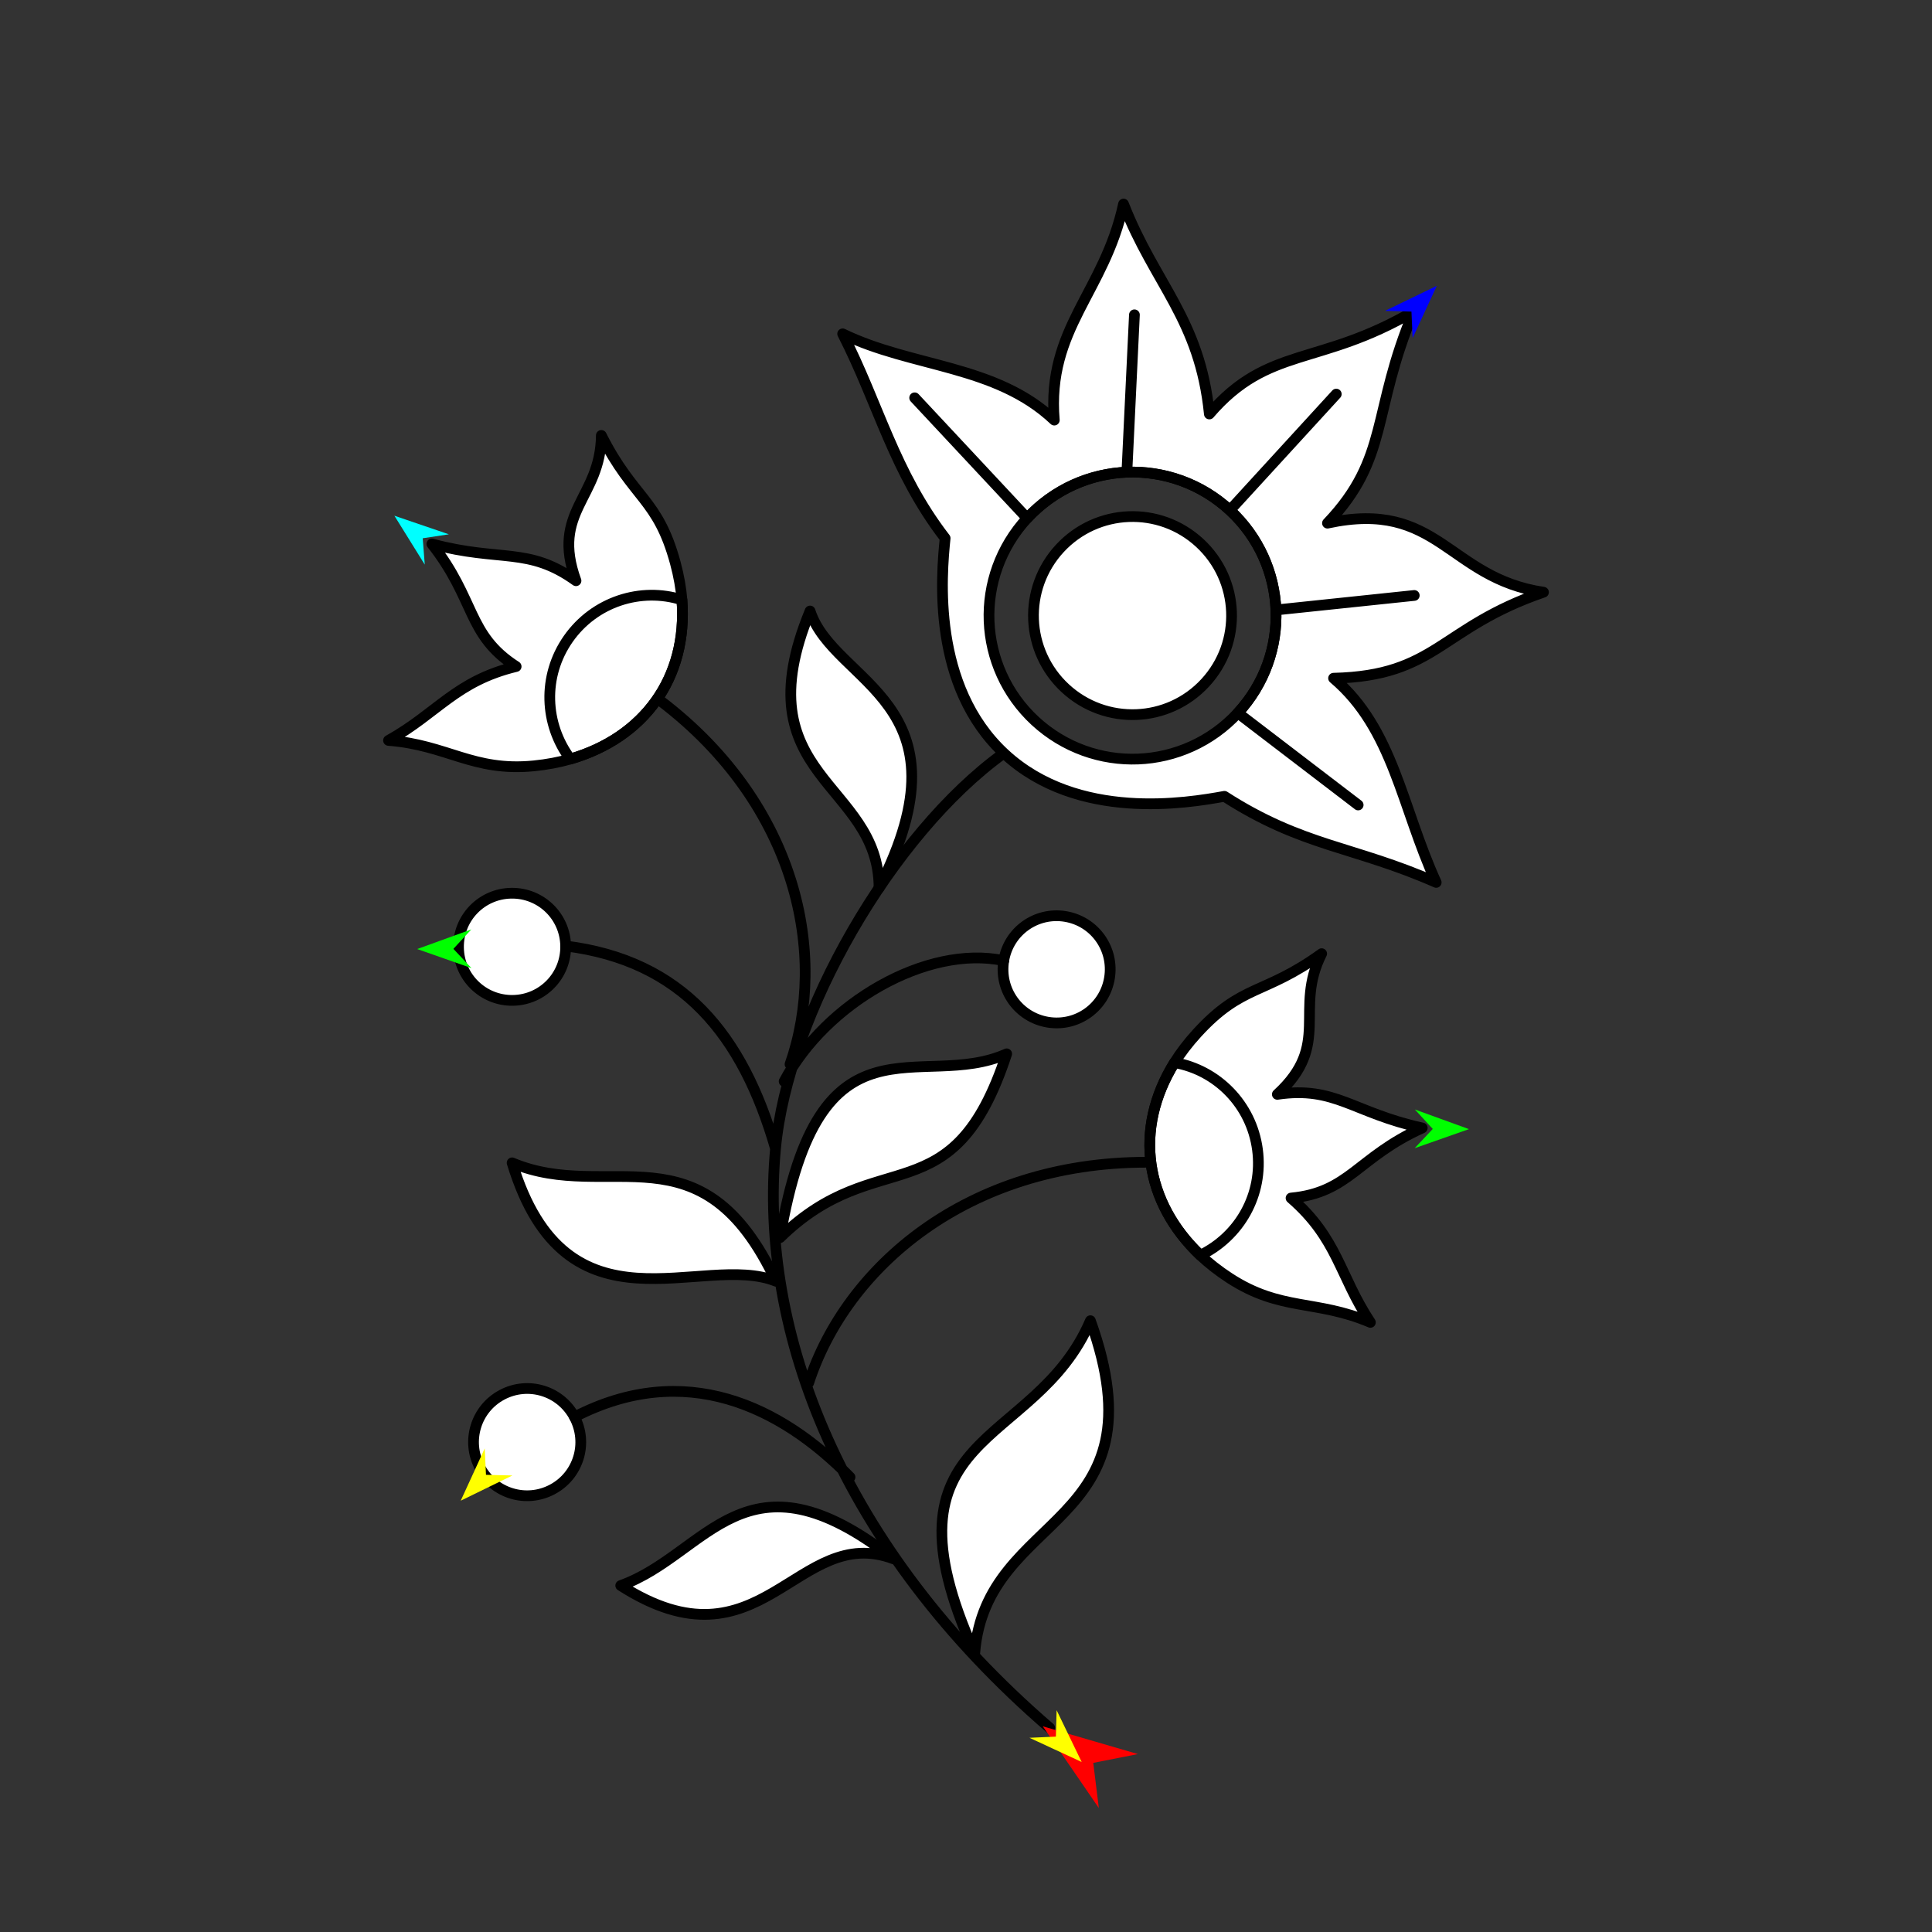 <?xml version="1.0" encoding="utf-8"?>
<!-- Generator: Moho 12.5 build 22414 -->
<!DOCTYPE svg PUBLIC "-//W3C//DTD SVG 1.1//EN" "http://www.w3.org/Graphics/SVG/1.1/DTD/svg11.dtd">
<svg version="1.1" id="Frame_0" xmlns="http://www.w3.org/2000/svg" xmlns:xlink="http://www.w3.org/1999/xlink" width="720px" height="720px">
<rect width="100%" height="100%" fill="#333333" stroke="none"/>
<g id="flower_jacobean">
<g id="flower_jacobean">
<path fill="#ffffff" fill-rule="evenodd" stroke="#000000" stroke-width="4" stroke-linecap="round" stroke-linejoin="round" d="M 290.705 461.230 C 327.184 425.464 355.024 454.274 375.160 392.733 C 342.871 407.127 305.313 374.380 290.705 461.230 M 333.027 580.953 C 297.002 567.385 283.776 624.479 231.333 590.887 C 263.768 579.307 277.665 537.423 333.027 580.953 M 289.215 477.489 C 261.675 466.431 211.085 500.076 190.851 433.361 C 226.960 448.593 261.493 418.442 289.215 477.489 M 363.252 616.058 C 367.487 562.806 434.286 570.092 406.361 492.187 C 385.494 540.917 325.377 531.952 363.252 616.058 M 327.600 330.924 C 327.575 291.318 276.213 289.934 301.886 227.706 C 310.715 254.964 363.056 261.370 327.600 330.924 M 178.820 546.812 C 173.632 537.051 177.320 524.992 187.080 519.804 C 196.841 514.616 208.900 518.305 214.088 528.065 C 219.276 537.825 215.587 549.884 205.827 555.072 C 196.067 560.260 184.008 556.572 178.820 546.812 M 413.472 364.484 C 415.266 353.577 407.914 343.331 397.007 341.537 C 386.100 339.744 375.854 347.096 374.061 358.002 C 372.267 368.909 379.619 379.155 390.526 380.949 C 401.433 382.742 411.679 375.391 413.472 364.484 M 170.870 353.144 C 170.704 342.092 179.486 333.042 190.539 332.876 C 201.591 332.710 210.640 341.492 210.806 352.544 C 210.972 363.596 202.191 372.646 191.138 372.812 C 180.086 372.978 171.036 364.196 170.870 353.144 M 437.697 396.003 C 439.865 392.497 442.768 388.669 446.178 384.949 C 463.070 366.522 470.948 370.991 492.545 355.404 C 481.977 376.334 496.348 389.149 476.028 407.832 C 497.659 404.651 504.152 414.673 530.020 420.357 C 505.821 431.354 502.905 444.408 481.135 446.477 C 498.606 461.637 499.176 475.389 510.704 492.813 C 490.487 484.231 477.372 488.748 458.253 476.327 C 454.104 473.631 450.362 470.684 447.330 467.798 C 426.667 448.141 422.291 420.897 437.697 396.003 M 254.134 223.543 C 253.822 219.433 253.005 214.699 251.688 209.828 C 245.162 185.696 236.111 186.042 224.101 162.269 C 223.860 185.714 205.206 190.485 214.658 216.419 C 196.912 203.647 186.538 209.561 160.953 202.712 C 177.384 223.605 173.971 236.539 192.352 248.387 C 169.866 253.815 163.035 265.765 144.786 275.935 C 166.684 277.612 176.253 287.654 198.942 285.417 C 203.866 284.931 208.544 284.034 212.564 282.866 C 239.952 274.913 256.366 252.734 254.134 223.543 M 394.964 204.377 C 381.104 219.373 382.020 242.651 397.016 256.510 C 412.012 270.370 435.290 269.454 449.149 254.458 C 463.009 239.463 462.093 216.185 447.097 202.325 C 432.101 188.465 408.824 189.382 394.964 204.377 M 419.953 175.968 C 433.579 175.432 447.499 180.142 458.340 190.161 C 469.180 200.180 474.970 213.688 475.506 227.314 C 476.042 240.940 471.333 254.861 461.313 265.701 C 451.294 276.542 437.787 282.331 424.161 282.867 C 410.534 283.404 396.614 278.694 385.773 268.675 C 374.933 258.656 369.143 245.148 368.607 231.522 C 368.070 217.896 372.780 203.975 382.799 193.134 C 392.818 182.294 406.326 176.505 419.953 175.968 M 352.224 200.572 C 350.805 214.487 347.119 255.733 374.416 280.963 C 401.713 306.192 442.541 299.275 456.302 296.767 C 485.590 315.604 504.270 315.235 535.230 328.851 C 522.407 300.843 519.228 271.617 496.984 252.751 C 535.413 251.845 536.484 234.012 575.214 220.703 C 539.553 215.420 536.198 186.004 494.710 194.963 C 517.887 170.611 511.055 153.569 526.853 116.033 C 491.582 136.680 472.597 128.767 450.693 154.281 C 447.142 118.891 430.371 105.980 418.705 76.048 C 411.560 109.054 390.061 122.258 392.907 156.556 C 371.095 135.911 339.900 136.995 314.035 124.410 C 327.386 150.534 333.188 175.894 352.224 200.572 Z"/>
<path fill="none" stroke="#000000" stroke-width="4" stroke-linecap="round" stroke-linejoin="round" d="M 214.088 528.065 C 255.232 506.808 290.916 524.056 316.778 550.494 M 374.061 358.002 C 345.363 351.927 307.600 373.947 292.230 402.987 M 210.806 352.544 C 254.245 357.966 276.783 385.575 289.012 428.054 C 293.675 377.831 332.443 310.786 373.916 280.818 M 447.330 467.798 C 461.916 460.749 470.839 445.189 468.630 428.469 C 466.393 411.540 453.445 398.724 437.697 396.003 C 422.291 420.897 426.667 448.141 447.330 467.798 M 427.281 433.133 C 360.150 433.178 315.259 472.580 301.377 515.321 M 212.564 282.866 C 202.853 269.899 202.086 251.979 211.737 238.148 C 221.508 224.144 238.900 218.717 254.134 223.543 C 256.366 252.734 239.952 274.913 212.564 282.866 M 246.308 261.304 C 297.294 300.183 308.606 356.098 294.423 396.609 M 289.012 428.054 C 282.685 496.199 313.275 576.714 391.203 643.952 M 422.767 117.324 C 421.829 136.872 420.891 156.420 419.953 175.968 C 433.579 175.432 447.499 180.142 458.340 190.161 C 471.556 175.729 484.772 161.296 497.989 146.864 M 340.868 148.253 C 354.845 163.214 368.822 178.174 382.799 193.134 C 392.818 182.294 406.326 176.505 419.953 175.968 M 506.147 299.988 C 491.203 288.559 476.258 277.130 461.313 265.701 C 471.333 254.861 476.042 240.940 475.506 227.314 C 492.687 225.513 509.869 223.711 527.050 221.910 M 458.340 190.161 C 469.180 200.180 474.970 213.688 475.506 227.314 "/>
</g>
<g id="specs_2">
<path fill="#ff0000" fill-rule="evenodd" stroke="none" d="M 388.626 643.352 C 388.629 643.353 424.066 653.689 424.069 653.690 C 424.068 653.691 407.430 656.970 407.428 656.970 C 407.428 656.972 409.502 673.803 409.502 673.804 C 409.500 673.801 388.628 643.355 388.626 643.352 Z"/>
<path fill="#0000ff" fill-rule="evenodd" stroke="none" d="M 535.462 106.506 C 535.461 106.508 526.446 125.963 526.445 125.965 C 526.445 125.964 526.007 116.123 526.007 116.122 C 526.006 116.122 516.160 115.851 516.159 115.851 C 516.161 115.850 535.460 106.507 535.462 106.506 Z"/>
<path fill="#00ff00" fill-rule="evenodd" stroke="none" d="M 155.480 353.681 C 155.482 353.681 175.639 346.366 175.641 346.366 C 175.640 346.366 168.966 353.613 168.966 353.613 C 168.966 353.614 175.713 360.791 175.713 360.792 C 175.711 360.791 155.482 353.682 155.480 353.681 Z"/>
<path fill="#ffff00" fill-rule="evenodd" stroke="none" d="M 171.691 559.271 C 171.692 559.268 180.641 539.783 180.642 539.781 C 180.642 539.783 181.113 549.622 181.113 549.623 C 181.114 549.623 190.961 549.862 190.962 549.862 C 190.960 549.862 171.693 559.269 171.691 559.271 Z"/>
<path fill="#ffff00" fill-rule="evenodd" stroke="none" d="M 403.110 656.645 C 403.109 656.643 393.771 637.341 393.770 637.339 C 393.770 637.340 393.497 647.187 393.497 647.188 C 393.496 647.188 383.654 647.624 383.653 647.624 C 383.655 647.625 403.108 656.644 403.110 656.645 Z"/>
<path fill="#00ff00" fill-rule="evenodd" stroke="none" d="M 547.438 420.790 C 547.436 420.789 527.279 413.475 527.277 413.475 C 527.278 413.475 533.951 420.721 533.952 420.722 C 533.951 420.723 527.205 427.900 527.205 427.901 C 527.207 427.900 547.436 420.791 547.438 420.790 Z"/>
<path fill="#00ffff" fill-rule="evenodd" stroke="none" d="M 146.980 192.196 C 146.981 192.198 158.296 210.412 158.297 210.414 C 158.297 210.413 157.535 200.592 157.535 200.591 C 157.536 200.591 167.276 199.124 167.277 199.124 C 167.275 199.123 146.982 192.197 146.980 192.196 Z"/>
</g>
</g>
</svg>
